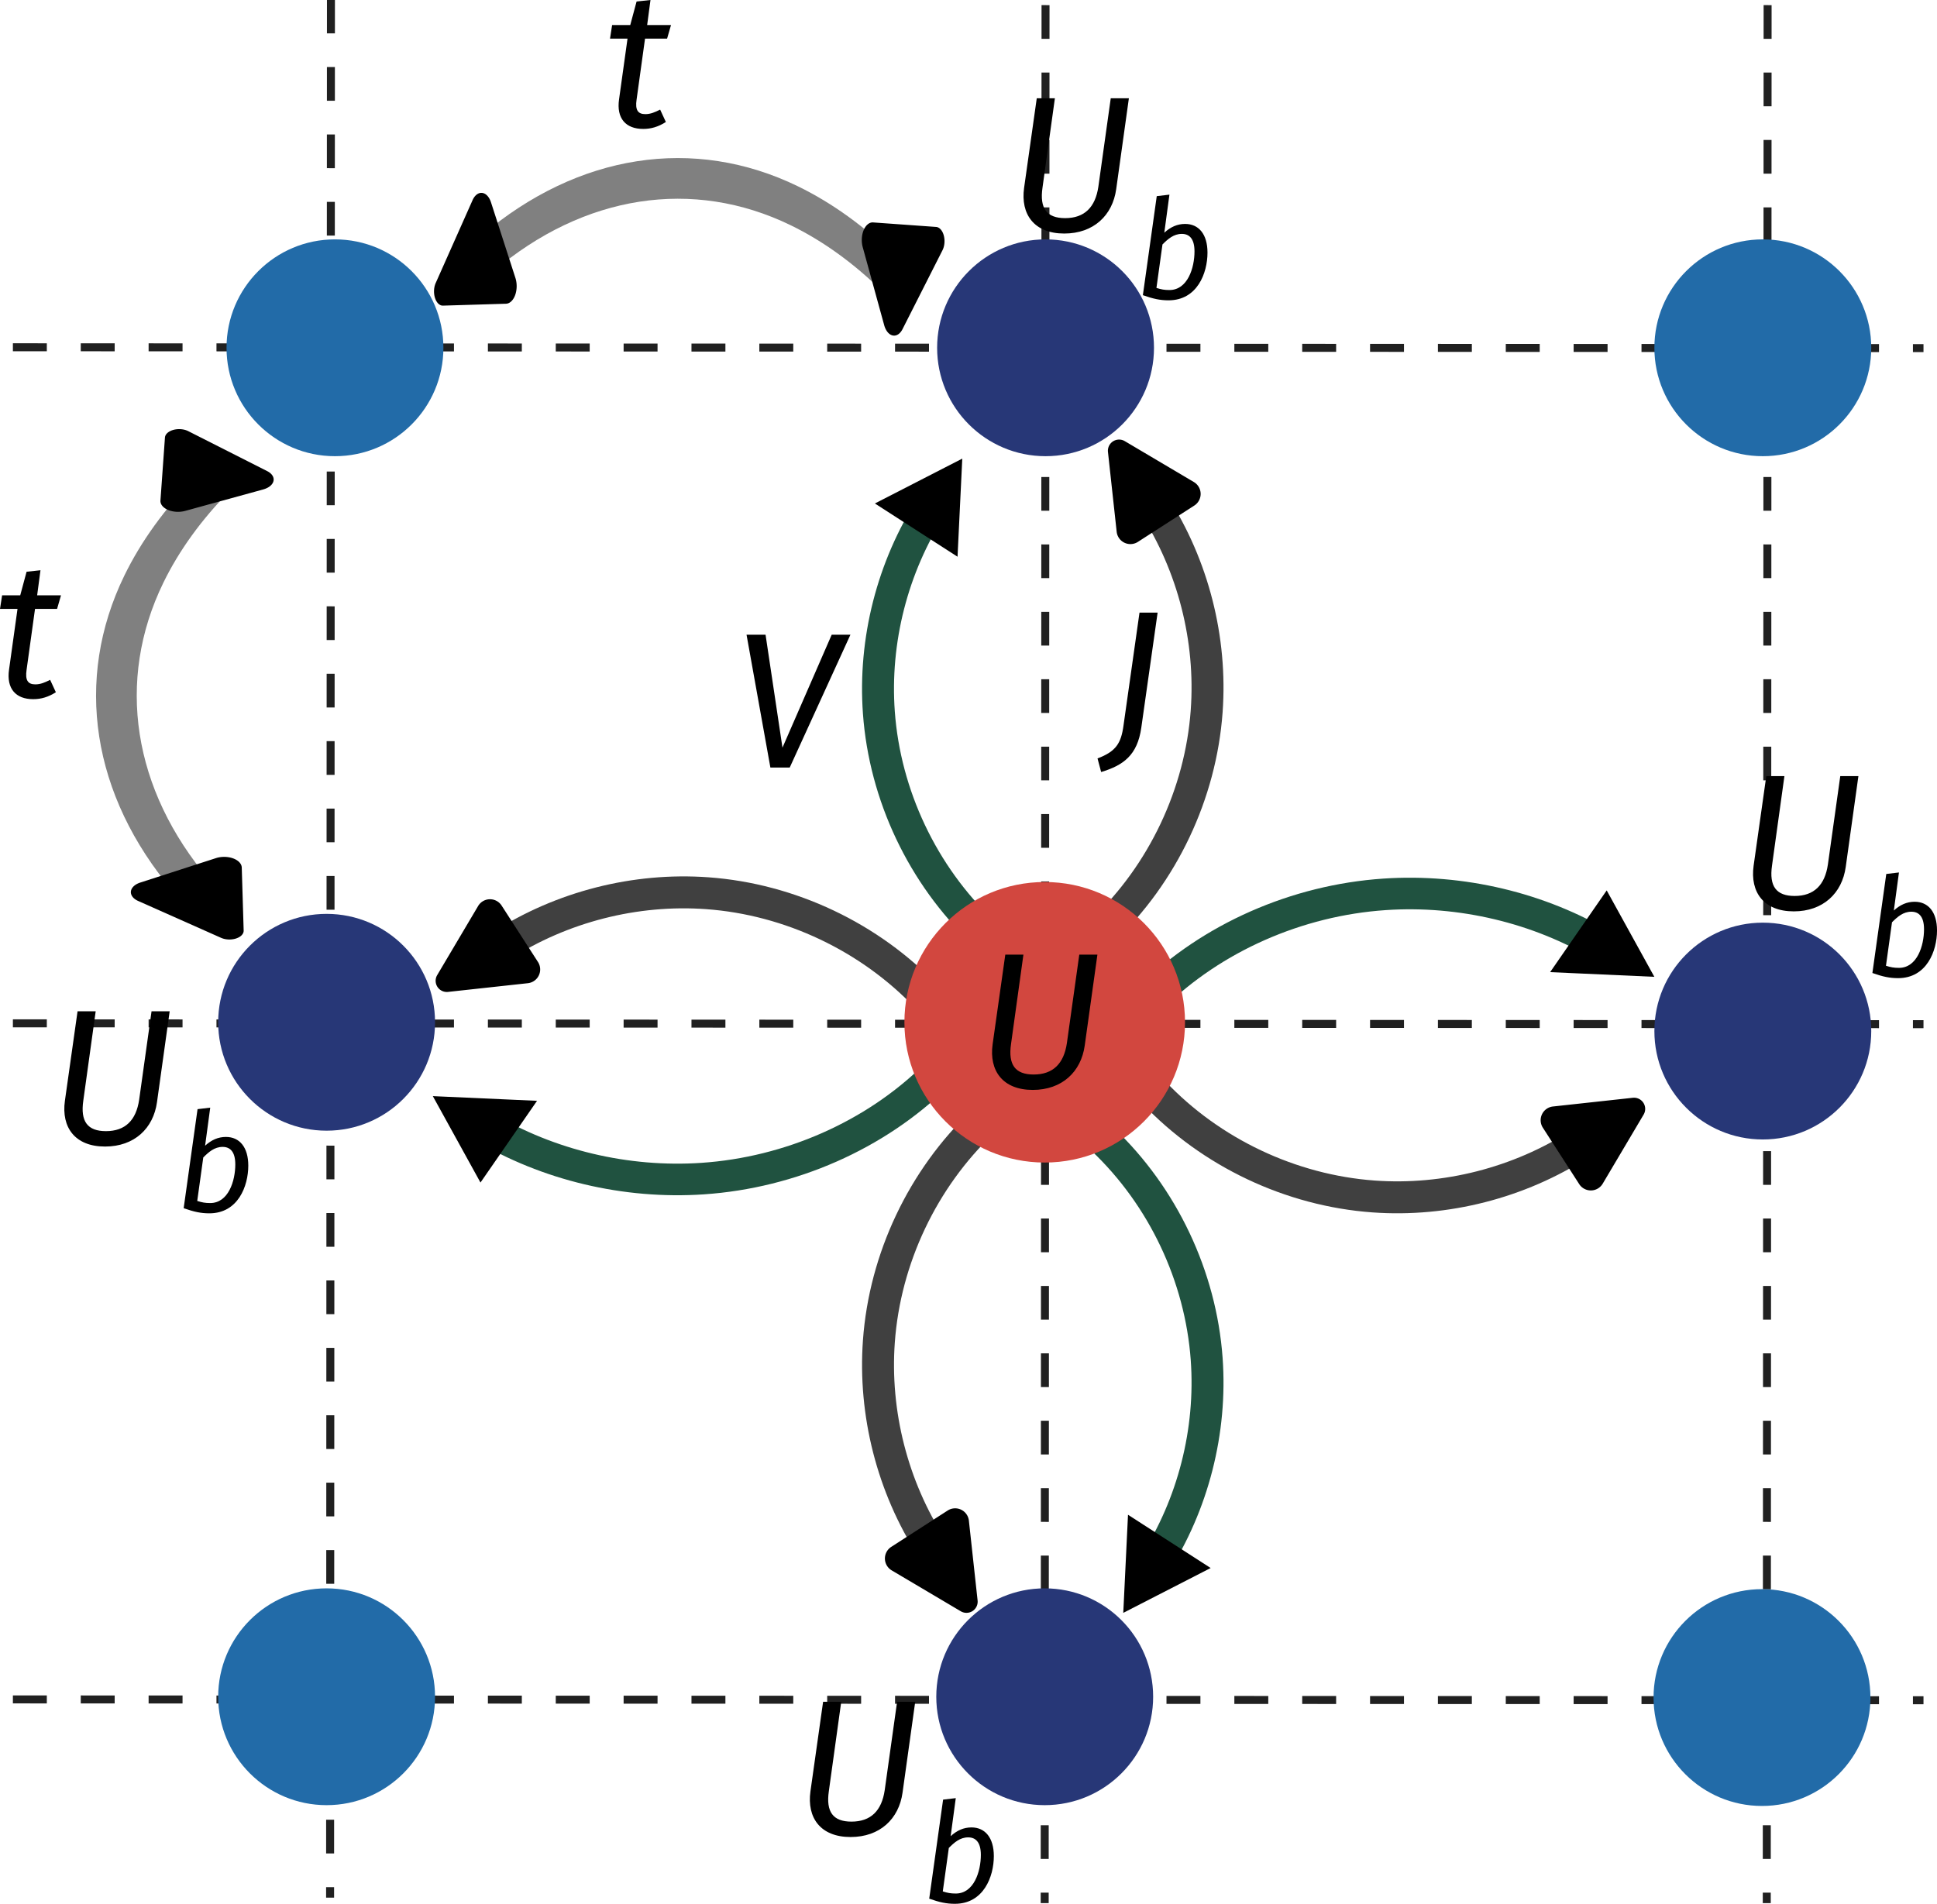 <?xml version="1.0" encoding="UTF-8" standalone="no"?>
<!-- Created with Inkscape (http://www.inkscape.org/) -->

<svg
   width="121.258mm"
   height="119.208mm"
   viewBox="0 0 121.258 119.208"
   version="1.1"
   id="svg1"
   inkscape:version="1.3.2 (091e20ef0f, 2023-11-25, custom)"
   sodipodi:docname="pWaveEsiam.svg"
   xmlns:inkscape="http://www.inkscape.org/namespaces/inkscape"
   xmlns:sodipodi="http://sodipodi.sourceforge.net/DTD/sodipodi-0.dtd"
   xmlns="http://www.w3.org/2000/svg"
   xmlns:svg="http://www.w3.org/2000/svg"
   xmlns:ns1="http://www.iki.fi/pav/software/textext/">
  <sodipodi:namedview
     id="namedview1"
     pagecolor="#ffffff"
     bordercolor="#000000"
     borderopacity="0.25"
     inkscape:showpageshadow="2"
     inkscape:pageopacity="0.0"
     inkscape:pagecheckerboard="0"
     inkscape:deskcolor="#d1d1d1"
     inkscape:document-units="mm"
     inkscape:zoom="1.6194802"
     inkscape:cx="299.78755"
     inkscape:cy="225.07222"
     inkscape:window-width="1920"
     inkscape:window-height="1019"
     inkscape:window-x="0"
     inkscape:window-y="0"
     inkscape:window-maximized="1"
     inkscape:current-layer="layer1"
     showgrid="false" />
  <defs
     id="defs1">
    <inkscape:path-effect
       effect="spiro"
       id="path-effect18"
       is_visible="true"
       lpeversion="1" />
    <inkscape:path-effect
       effect="spiro"
       id="path-effect15"
       is_visible="true"
       lpeversion="1" />
    <inkscape:path-effect
       effect="spiro"
       id="path-effect6"
       is_visible="true"
       lpeversion="1" />
    <marker
       style="overflow:visible"
       id="marker15"
       refX="0"
       refY="0"
       orient="auto-start-reverse"
       inkscape:stockid="Rounded arrow"
       markerWidth="0.5"
       markerHeight="0.5"
       viewBox="0 0 1 1"
       inkscape:isstock="true"
       inkscape:collect="always"
       preserveAspectRatio="xMidYMid">
      <path
         transform="scale(0.7)"
         d="m -0.211,-4.106 6.422,3.211 a 1,1 90 0 1 0,1.789 L -0.211,4.106 A 1.236,1.236 31.717 0 1 -2,3 v -6 a 1.236,1.236 148.283 0 1 1.789,-1.106 z"
         style="fill:context-stroke;fill-rule:evenodd;stroke:none"
         id="path15" />
    </marker>
    <marker
       style="overflow:visible"
       id="marker14"
       refX="0"
       refY="0"
       orient="auto-start-reverse"
       inkscape:stockid="Rounded arrow"
       markerWidth="0.5"
       markerHeight="0.5"
       viewBox="0 0 1 1"
       inkscape:isstock="true"
       inkscape:collect="always"
       preserveAspectRatio="xMidYMid">
      <path
         transform="scale(0.7)"
         d="m -0.211,-4.106 6.422,3.211 a 1,1 90 0 1 0,1.789 L -0.211,4.106 A 1.236,1.236 31.717 0 1 -2,3 v -6 a 1.236,1.236 148.283 0 1 1.789,-1.106 z"
         style="fill:context-stroke;fill-rule:evenodd;stroke:none"
         id="path14" />
    </marker>
    <inkscape:path-effect
       effect="spiro"
       id="path-effect14"
       is_visible="true"
       lpeversion="1" />
    <inkscape:path-effect
       effect="spiro"
       id="path-effect13"
       is_visible="true"
       lpeversion="1" />
    <inkscape:path-effect
       effect="spiro"
       id="path-effect11"
       is_visible="true"
       lpeversion="1" />
    <marker
       style="overflow:visible"
       id="Triangle"
       refX="0"
       refY="0"
       orient="auto-start-reverse"
       inkscape:stockid="Triangle arrow"
       markerWidth="0.5"
       markerHeight="0.5"
       viewBox="0 0 1 1"
       inkscape:isstock="true"
       inkscape:collect="always"
       preserveAspectRatio="xMidYMid">
      <path
         transform="scale(0.5)"
         style="fill:context-stroke;fill-rule:evenodd;stroke:context-stroke;stroke-width:1pt"
         d="M 5.77,0 -2.88,5 V -5 Z"
         id="path135" />
    </marker>
    <marker
       style="overflow:visible"
       id="RoundedArrow"
       refX="0"
       refY="0"
       orient="auto-start-reverse"
       inkscape:stockid="Rounded arrow"
       markerWidth="0.5"
       markerHeight="0.5"
       viewBox="0 0 1 1"
       inkscape:isstock="true"
       inkscape:collect="always"
       preserveAspectRatio="xMidYMid">
      <path
         transform="scale(0.7)"
         d="m -0.211,-4.106 6.422,3.211 a 1,1 90 0 1 0,1.789 L -0.211,4.106 A 1.236,1.236 31.717 0 1 -2,3 v -6 a 1.236,1.236 148.283 0 1 1.789,-1.106 z"
         style="fill:context-stroke;fill-rule:evenodd;stroke:none"
         id="path8" />
    </marker>
    <inkscape:path-effect
       effect="spiro"
       id="path-effect2"
       is_visible="true"
       lpeversion="1" />
    <inkscape:path-effect
       effect="spiro"
       id="path-effect7"
       is_visible="true"
       lpeversion="1" />
    <inkscape:path-effect
       effect="spiro"
       id="path-effect5"
       is_visible="true"
       lpeversion="1" />
    <inkscape:path-effect
       effect="spiro"
       id="path-effect3"
       is_visible="true"
       lpeversion="1" />
    <inkscape:path-effect
       effect="spiro"
       id="path-effect1"
       is_visible="true"
       lpeversion="1" />
    <inkscape:path-effect
       effect="spiro"
       id="path-effect1-3"
       is_visible="true"
       lpeversion="1" />
    <inkscape:path-effect
       effect="spiro"
       id="path-effect1-6"
       is_visible="true"
       lpeversion="1" />
    <inkscape:path-effect
       effect="spiro"
       id="path-effect1-3-1"
       is_visible="true"
       lpeversion="1" />
    <inkscape:path-effect
       effect="spiro"
       id="path-effect3-8"
       is_visible="true"
       lpeversion="1" />
    <inkscape:path-effect
       effect="spiro"
       id="path-effect5-7"
       is_visible="true"
       lpeversion="1" />
    <inkscape:path-effect
       effect="spiro"
       id="path-effect7-9"
       is_visible="true"
       lpeversion="1" />
    <inkscape:path-effect
       effect="spiro"
       id="path-effect1-2"
       is_visible="true"
       lpeversion="1" />
    <inkscape:path-effect
       effect="spiro"
       id="path-effect1-3-9"
       is_visible="true"
       lpeversion="1" />
    <inkscape:path-effect
       effect="spiro"
       id="path-effect3-3"
       is_visible="true"
       lpeversion="1" />
    <inkscape:path-effect
       effect="spiro"
       id="path-effect5-1"
       is_visible="true"
       lpeversion="1" />
    <inkscape:path-effect
       effect="spiro"
       id="path-effect7-94"
       is_visible="true"
       lpeversion="1" />
    <inkscape:path-effect
       effect="spiro"
       id="path-effect1-6-7"
       is_visible="true"
       lpeversion="1" />
    <inkscape:path-effect
       effect="spiro"
       id="path-effect1-3-1-8"
       is_visible="true"
       lpeversion="1" />
    <inkscape:path-effect
       effect="spiro"
       id="path-effect3-8-4"
       is_visible="true"
       lpeversion="1" />
    <inkscape:path-effect
       effect="spiro"
       id="path-effect5-7-5"
       is_visible="true"
       lpeversion="1" />
    <inkscape:path-effect
       effect="spiro"
       id="path-effect7-9-0"
       is_visible="true"
       lpeversion="1" />
    <inkscape:path-effect
       effect="spiro"
       id="path-effect1-68"
       is_visible="true"
       lpeversion="1" />
    <inkscape:path-effect
       effect="spiro"
       id="path-effect1-3-92"
       is_visible="true"
       lpeversion="1" />
    <inkscape:path-effect
       effect="spiro"
       id="path-effect3-6"
       is_visible="true"
       lpeversion="1" />
    <inkscape:path-effect
       effect="spiro"
       id="path-effect5-6"
       is_visible="true"
       lpeversion="1" />
    <inkscape:path-effect
       effect="spiro"
       id="path-effect7-4"
       is_visible="true"
       lpeversion="1" />
    <inkscape:path-effect
       effect="spiro"
       id="path-effect1-6-9"
       is_visible="true"
       lpeversion="1" />
    <inkscape:path-effect
       effect="spiro"
       id="path-effect1-3-1-5"
       is_visible="true"
       lpeversion="1" />
    <inkscape:path-effect
       effect="spiro"
       id="path-effect3-8-0"
       is_visible="true"
       lpeversion="1" />
    <inkscape:path-effect
       effect="spiro"
       id="path-effect5-7-4"
       is_visible="true"
       lpeversion="1" />
    <inkscape:path-effect
       effect="spiro"
       id="path-effect7-9-8"
       is_visible="true"
       lpeversion="1" />
    <inkscape:path-effect
       effect="spiro"
       id="path-effect1-2-7"
       is_visible="true"
       lpeversion="1" />
    <inkscape:path-effect
       effect="spiro"
       id="path-effect1-3-9-1"
       is_visible="true"
       lpeversion="1" />
    <inkscape:path-effect
       effect="spiro"
       id="path-effect3-3-7"
       is_visible="true"
       lpeversion="1" />
    <inkscape:path-effect
       effect="spiro"
       id="path-effect5-1-2"
       is_visible="true"
       lpeversion="1" />
    <inkscape:path-effect
       effect="spiro"
       id="path-effect7-94-7"
       is_visible="true"
       lpeversion="1" />
    <inkscape:path-effect
       effect="spiro"
       id="path-effect1-6-7-2"
       is_visible="true"
       lpeversion="1" />
    <inkscape:path-effect
       effect="spiro"
       id="path-effect1-3-1-8-2"
       is_visible="true"
       lpeversion="1" />
    <inkscape:path-effect
       effect="spiro"
       id="path-effect3-8-4-6"
       is_visible="true"
       lpeversion="1" />
    <inkscape:path-effect
       effect="spiro"
       id="path-effect5-7-5-1"
       is_visible="true"
       lpeversion="1" />
    <inkscape:path-effect
       effect="spiro"
       id="path-effect7-9-0-0"
       is_visible="true"
       lpeversion="1" />
    <marker
       style="overflow:visible"
       id="RoundedArrow-7"
       refX="0"
       refY="0"
       orient="auto-start-reverse"
       inkscape:stockid="Rounded arrow"
       markerWidth="0.5"
       markerHeight="0.5"
       viewBox="0 0 1 1"
       inkscape:isstock="true"
       inkscape:collect="always"
       preserveAspectRatio="xMidYMid">
      <path
         transform="scale(0.7)"
         d="m -0.211,-4.106 6.422,3.211 a 1,1 90 0 1 0,1.789 L -0.211,4.106 A 1.236,1.236 31.717 0 1 -2,3 v -6 a 1.236,1.236 148.283 0 1 1.789,-1.106 z"
         style="fill:context-stroke;fill-rule:evenodd;stroke:none"
         id="path8-5" />
    </marker>
    <inkscape:path-effect
       effect="spiro"
       id="path-effect2-3"
       is_visible="true"
       lpeversion="1" />
    <inkscape:path-effect
       effect="spiro"
       id="path-effect2-3-7"
       is_visible="true"
       lpeversion="1" />
    <marker
       style="overflow:visible"
       id="RoundedArrow-0"
       refX="0"
       refY="0"
       orient="auto-start-reverse"
       inkscape:stockid="Rounded arrow"
       markerWidth="0.5"
       markerHeight="0.5"
       viewBox="0 0 1 1"
       inkscape:isstock="true"
       inkscape:collect="always"
       preserveAspectRatio="xMidYMid">
      <path
         transform="scale(0.7)"
         d="m -0.211,-4.106 6.422,3.211 a 1,1 90 0 1 0,1.789 L -0.211,4.106 A 1.236,1.236 31.717 0 1 -2,3 v -6 a 1.236,1.236 148.283 0 1 1.789,-1.106 z"
         style="fill:context-stroke;fill-rule:evenodd;stroke:none"
         id="path8-6" />
    </marker>
    <inkscape:path-effect
       effect="spiro"
       id="path-effect2-2"
       is_visible="true"
       lpeversion="1" />
    <marker
       style="overflow:visible"
       id="RoundedArrow-7-9"
       refX="0"
       refY="0"
       orient="auto-start-reverse"
       inkscape:stockid="Rounded arrow"
       markerWidth="0.5"
       markerHeight="0.5"
       viewBox="0 0 1 1"
       inkscape:isstock="true"
       inkscape:collect="always"
       preserveAspectRatio="xMidYMid">
      <path
         transform="scale(0.7)"
         d="m -0.211,-4.106 6.422,3.211 a 1,1 90 0 1 0,1.789 L -0.211,4.106 A 1.236,1.236 31.717 0 1 -2,3 v -6 a 1.236,1.236 148.283 0 1 1.789,-1.106 z"
         style="fill:context-stroke;fill-rule:evenodd;stroke:none"
         id="path8-5-2" />
    </marker>
    <inkscape:path-effect
       effect="spiro"
       id="path-effect2-3-0"
       is_visible="true"
       lpeversion="1" />
    <inkscape:path-effect
       effect="spiro"
       id="path-effect2-28"
       is_visible="true"
       lpeversion="1" />
    <marker
       style="overflow:visible"
       id="Triangle-1"
       refX="0"
       refY="0"
       orient="auto-start-reverse"
       inkscape:stockid="Triangle arrow"
       markerWidth="0.5"
       markerHeight="0.5"
       viewBox="0 0 1 1"
       inkscape:isstock="true"
       inkscape:collect="always"
       preserveAspectRatio="xMidYMid">
      <path
         transform="scale(0.5)"
         style="fill:context-stroke;fill-rule:evenodd;stroke:context-stroke;stroke-width:1pt"
         d="M 5.77,0 -2.88,5 V -5 Z"
         id="path135-2" />
    </marker>
    <inkscape:path-effect
       effect="spiro"
       id="path-effect2-28-9"
       is_visible="true"
       lpeversion="1" />
    <inkscape:path-effect
       effect="spiro"
       id="path-effect2-28-9-4"
       is_visible="true"
       lpeversion="1" />
    <marker
       style="overflow:visible"
       id="Triangle-10"
       refX="0"
       refY="0"
       orient="auto-start-reverse"
       inkscape:stockid="Triangle arrow"
       markerWidth="0.5"
       markerHeight="0.5"
       viewBox="0 0 1 1"
       inkscape:isstock="true"
       inkscape:collect="always"
       preserveAspectRatio="xMidYMid">
      <path
         transform="scale(0.5)"
         style="fill:context-stroke;fill-rule:evenodd;stroke:context-stroke;stroke-width:1pt"
         d="M 5.77,0 -2.88,5 V -5 Z"
         id="path135-6" />
    </marker>
    <inkscape:path-effect
       effect="spiro"
       id="path-effect2-28-3"
       is_visible="true"
       lpeversion="1" />
    <marker
       style="overflow:visible"
       id="Triangle-1-5"
       refX="0"
       refY="0"
       orient="auto-start-reverse"
       inkscape:stockid="Triangle arrow"
       markerWidth="0.5"
       markerHeight="0.5"
       viewBox="0 0 1 1"
       inkscape:isstock="true"
       inkscape:collect="always"
       preserveAspectRatio="xMidYMid">
      <path
         transform="scale(0.5)"
         style="fill:context-stroke;fill-rule:evenodd;stroke:context-stroke;stroke-width:1pt"
         d="M 5.77,0 -2.88,5 V -5 Z"
         id="path135-2-5" />
    </marker>
    <inkscape:path-effect
       effect="spiro"
       id="path-effect2-28-9-47"
       is_visible="true"
       lpeversion="1" />
    <g
       id="id-f83a9160-6730-4e1a-b9d3-f026adb54697-5">
      <g
         id="id-d4f1c1fd-5d7e-4cc2-98f2-243a43401039-2">
        <path
           d="M 6.25,-6.875 H 5.312 l -0.641,4.578 c -0.156,1.062 -0.719,1.625 -1.719,1.625 C 2,-0.672 1.625,-1.172 1.781,-2.25 l 0.641,-4.625 h -0.938 l -0.656,4.641 C 0.641,-0.875 1.344,0.125 2.906,0.125 c 1.516,0 2.5,-0.938 2.688,-2.297 z m 0,0"
           id="id-794839ec-723a-4315-80cb-2ff75269337b-5" />
      </g>
      <g
         id="id-762b0ead-5bcf-4ffc-a9d4-650f41334f29-4">
        <path
           d="m 2.453,-3.344 c 0.375,0 0.656,0.234 0.656,0.906 0,0.859 -0.359,2 -1.297,2 -0.266,0 -0.422,-0.031 -0.672,-0.109 l 0.312,-2.25 c 0.281,-0.281 0.578,-0.547 1,-0.547 z M 2.625,-3.859 c -0.406,0 -0.75,0.156 -1.078,0.453 L 1.812,-5.375 1.156,-5.297 0.438,-0.172 C 0.969,0.016 1.328,0.094 1.766,0.094 3.25,0.094 3.781,-1.312 3.781,-2.375 c 0,-0.953 -0.453,-1.484 -1.156,-1.484 z m 0,0"
           id="id-08ca60ef-a63a-4a79-8dde-f37a9d4a8d09-7" />
      </g>
    </g>
    <g
       id="id-f83a9160-6730-4e1a-b9d3-f026adb54697-1">
      <g
         id="id-d4f1c1fd-5d7e-4cc2-98f2-243a43401039-4">
        <path
           d="M 6.25,-6.875 H 5.312 l -0.641,4.578 c -0.156,1.062 -0.719,1.625 -1.719,1.625 C 2,-0.672 1.625,-1.172 1.781,-2.25 l 0.641,-4.625 h -0.938 l -0.656,4.641 C 0.641,-0.875 1.344,0.125 2.906,0.125 c 1.516,0 2.5,-0.938 2.688,-2.297 z m 0,0"
           id="id-794839ec-723a-4315-80cb-2ff75269337b-9" />
      </g>
      <g
         id="id-762b0ead-5bcf-4ffc-a9d4-650f41334f29-2">
        <path
           d="m 2.453,-3.344 c 0.375,0 0.656,0.234 0.656,0.906 0,0.859 -0.359,2 -1.297,2 -0.266,0 -0.422,-0.031 -0.672,-0.109 l 0.312,-2.25 c 0.281,-0.281 0.578,-0.547 1,-0.547 z M 2.625,-3.859 c -0.406,0 -0.75,0.156 -1.078,0.453 L 1.812,-5.375 1.156,-5.297 0.438,-0.172 C 0.969,0.016 1.328,0.094 1.766,0.094 3.25,0.094 3.781,-1.312 3.781,-2.375 c 0,-0.953 -0.453,-1.484 -1.156,-1.484 z m 0,0"
           id="id-08ca60ef-a63a-4a79-8dde-f37a9d4a8d09-0" />
      </g>
    </g>
    <g
       id="id-f83a9160-6730-4e1a-b9d3-f026adb54697-7">
      <g
         id="id-d4f1c1fd-5d7e-4cc2-98f2-243a43401039-1">
        <path
           d="M 6.25,-6.875 H 5.312 l -0.641,4.578 c -0.156,1.062 -0.719,1.625 -1.719,1.625 C 2,-0.672 1.625,-1.172 1.781,-2.25 l 0.641,-4.625 h -0.938 l -0.656,4.641 C 0.641,-0.875 1.344,0.125 2.906,0.125 c 1.516,0 2.5,-0.938 2.688,-2.297 z m 0,0"
           id="id-794839ec-723a-4315-80cb-2ff75269337b-7" />
      </g>
      <g
         id="id-762b0ead-5bcf-4ffc-a9d4-650f41334f29-27">
        <path
           d="m 2.453,-3.344 c 0.375,0 0.656,0.234 0.656,0.906 0,0.859 -0.359,2 -1.297,2 -0.266,0 -0.422,-0.031 -0.672,-0.109 l 0.312,-2.25 c 0.281,-0.281 0.578,-0.547 1,-0.547 z M 2.625,-3.859 c -0.406,0 -0.75,0.156 -1.078,0.453 L 1.812,-5.375 1.156,-5.297 0.438,-0.172 C 0.969,0.016 1.328,0.094 1.766,0.094 3.25,0.094 3.781,-1.312 3.781,-2.375 c 0,-0.953 -0.453,-1.484 -1.156,-1.484 z m 0,0"
           id="id-08ca60ef-a63a-4a79-8dde-f37a9d4a8d09-2" />
      </g>
    </g>
    <marker
       style="overflow:visible"
       id="marker15-9"
       refX="0"
       refY="0"
       orient="auto-start-reverse"
       inkscape:stockid="Rounded arrow"
       markerWidth="0.5"
       markerHeight="0.5"
       viewBox="0 0 1 1"
       inkscape:isstock="true"
       inkscape:collect="always"
       preserveAspectRatio="xMidYMid">
      <path
         transform="scale(0.7)"
         d="m -0.211,-4.106 6.422,3.211 a 1,1 90 0 1 0,1.789 L -0.211,4.106 A 1.236,1.236 31.717 0 1 -2,3 v -6 a 1.236,1.236 148.283 0 1 1.789,-1.106 z"
         style="fill:context-stroke;fill-rule:evenodd;stroke:none"
         id="path15-0" />
    </marker>
    <marker
       style="overflow:visible"
       id="marker14-9"
       refX="0"
       refY="0"
       orient="auto-start-reverse"
       inkscape:stockid="Rounded arrow"
       markerWidth="0.5"
       markerHeight="0.5"
       viewBox="0 0 1 1"
       inkscape:isstock="true"
       inkscape:collect="always"
       preserveAspectRatio="xMidYMid">
      <path
         transform="scale(0.7)"
         d="m -0.211,-4.106 6.422,3.211 a 1,1 90 0 1 0,1.789 L -0.211,4.106 A 1.236,1.236 31.717 0 1 -2,3 v -6 a 1.236,1.236 148.283 0 1 1.789,-1.106 z"
         style="fill:context-stroke;fill-rule:evenodd;stroke:none"
         id="path14-1" />
    </marker>
    <inkscape:path-effect
       effect="spiro"
       id="path-effect14-7"
       is_visible="true"
       lpeversion="1" />
    <g
       id="id-6695c8bc-d4fb-408d-af10-16e63854ae55-9">
      <g
         id="id-0a61603c-02a1-4c32-b915-3b84f2905897-7">
        <path
           d="M 2.156,-4.547 H 3.297 L 3.5,-5.25 H 2.266 L 2.438,-6.547 1.719,-6.469 1.391,-5.25 h -0.938 L 0.344,-4.547 H 1.25 L 0.812,-1.406 c -0.141,0.984 0.344,1.531 1.25,1.531 0.406,0 0.781,-0.109 1.172,-0.359 L 2.938,-0.875 c -0.281,0.141 -0.5,0.234 -0.766,0.234 -0.391,0 -0.531,-0.219 -0.453,-0.75 z m 0,0"
           id="id-cf346f64-ce42-4651-93c5-bab93ca876f1-7" />
      </g>
    </g>
    <inkscape:path-effect
       effect="spiro"
       id="path-effect6-7"
       is_visible="true"
       lpeversion="1" />
    <inkscape:path-effect
       effect="spiro"
       id="path-effect6-7-2"
       is_visible="true"
       lpeversion="1" />
    <inkscape:path-effect
       effect="spiro"
       id="path-effect6-7-2-0"
       is_visible="true"
       lpeversion="1" />
  </defs>
  <g
     inkscape:label="Layer 1"
     inkscape:groupmode="layer"
     id="layer1"
     transform="translate(-89.509,-73.635)">
    <path
       style="fill:#35837b;stroke:#202020;stroke-width:0.5;stroke-linejoin:bevel;stroke-dasharray:1.5, 1.5;stroke-dashoffset:0;stroke-opacity:1;paint-order:markers stroke fill"
       d="m 154.962,95.412 -0.053,84.467"
       id="path6-3-1-3"
       inkscape:path-effect="#path-effect6-7-2-0"
       inkscape:original-d="m 154.96176,95.412254 c -0.0175,28.155556 -0.0351,56.311116 -0.0527,84.466666"
       transform="matrix(0,-0.999,1.416,0,-44.787,250.186)" />
    <path
       style="fill:#35837b;stroke:#202020;stroke-width:0.5;stroke-linejoin:bevel;stroke-dasharray:1.5, 1.5;stroke-dashoffset:0;stroke-opacity:1;paint-order:markers stroke fill"
       d="m 154.962,95.412 -0.053,84.467"
       id="path11"
       inkscape:path-effect="#path-effect15"
       inkscape:original-d="m 154.96176,95.412254 c -0.0175,28.155556 -0.0351,56.311116 -0.0527,84.466666"
       transform="matrix(0,-0.999,1.416,0,-44.787,292.519)" />
    <path
       style="fill:#35837b;stroke:#202020;stroke-width:0.5;stroke-linejoin:bevel;stroke-dasharray:1.5, 1.5;stroke-dashoffset:0;stroke-opacity:1;paint-order:markers stroke fill"
       d="m 154.962,95.412 -0.053,84.467"
       id="path17"
       inkscape:path-effect="#path-effect18"
       inkscape:original-d="m 154.96176,95.412254 c -0.0175,28.155556 -0.0351,56.311116 -0.0527,84.466666"
       transform="matrix(0,-0.999,1.416,0,-44.787,334.852)" />
    <path
       style="fill:#35837b;stroke:#202020;stroke-width:0.5;stroke-linejoin:bevel;stroke-dasharray:1.5,1.5;paint-order:markers stroke fill;stroke-opacity:1;stroke-dashoffset:0"
       d="m 154.962,95.412 -0.053,84.467"
       id="path6"
       inkscape:path-effect="#path-effect6"
       inkscape:original-d="m 154.96176,95.412254 c -0.0175,28.155556 -0.0351,56.311116 -0.0527,84.466666"
       transform="matrix(0.999,0,0,1.407,0.153,-60.288)" />
    <path
       style="fill:#35837b;stroke:#202020;stroke-width:0.5;stroke-linejoin:bevel;stroke-dasharray:1.5,1.5;stroke-dashoffset:0;stroke-opacity:1;paint-order:markers stroke fill"
       d="m 154.962,95.412 -0.053,84.467"
       id="path6-3"
       inkscape:path-effect="#path-effect6-7"
       inkscape:original-d="m 154.96176,95.412254 c -0.0175,28.155556 -0.0351,56.311116 -0.0527,84.466666"
       transform="matrix(0.999,0,0,1.407,45.356,-60.288)" />
    <path
       style="fill:#35837b;stroke:#202020;stroke-width:0.5;stroke-linejoin:bevel;stroke-dasharray:1.5,1.5;stroke-dashoffset:0;stroke-opacity:1;paint-order:markers stroke fill"
       d="m 154.962,95.412 -0.053,84.467"
       id="path6-3-1"
       inkscape:path-effect="#path-effect6-7-2"
       inkscape:original-d="m 154.96176,95.412254 c -0.0175,28.155556 -0.0351,56.311116 -0.0527,84.466666"
       transform="matrix(0.999,0,0,1.407,-44.581,-60.632)" />
    <circle
       style="fill:#273777;fill-opacity:1;stroke:none;stroke-width:0.1;stroke-dasharray:none;stroke-dashoffset:0;stroke-opacity:1"
       id="path7-9"
       cx="154.962"
       cy="95.412"
       r="6.788" />
    <circle
       style="fill:#273777;fill-opacity:1;stroke:none;stroke-width:0.1;stroke-dasharray:none;stroke-dashoffset:0;stroke-opacity:1"
       id="path7-9-2"
       cx="109.955"
       cy="137.646"
       r="6.788" />
    <circle
       style="fill:#273777;fill-opacity:1;stroke:none;stroke-width:0.1;stroke-dasharray:none;stroke-dashoffset:0;stroke-opacity:1"
       id="path7-9-0"
       cx="154.909"
       cy="179.879"
       r="6.788" />
    <circle
       style="fill:#273777;fill-opacity:1;stroke:none;stroke-width:0.1;stroke-dasharray:none;stroke-dashoffset:0;stroke-opacity:1"
       id="path7-9-09"
       cx="199.863"
       cy="138.196"
       r="6.788" />
    <circle
       style="fill:#226ba8;fill-opacity:1;stroke:none;stroke-width:0.1;stroke-dasharray:none;stroke-dashoffset:0;stroke-opacity:1"
       id="path7-9-59"
       cx="110.478"
       cy="95.412"
       r="6.788" />
    <circle
       style="fill:#226ba8;fill-opacity:1;stroke:none;stroke-width:0.1;stroke-dasharray:none;stroke-dashoffset:0;stroke-opacity:1"
       id="path7-9-03"
       cx="199.863"
       cy="95.412"
       r="6.788" />
    <circle
       style="fill:#226ba8;fill-opacity:1;stroke:none;stroke-width:0.1;stroke-dasharray:none;stroke-dashoffset:0;stroke-opacity:1"
       id="path7-9-5-7"
       cx="109.955"
       cy="179.879"
       r="6.788" />
    <circle
       style="fill:#226ba8;fill-opacity:1;stroke:none;stroke-width:0.1;stroke-dasharray:none;stroke-dashoffset:0;stroke-opacity:1"
       id="path7-9-5-5"
       cx="199.811"
       cy="179.929"
       r="6.788" />
    <path
       style="fill:none;stroke:#404040;stroke-width:2;stroke-dasharray:none;stroke-opacity:1;marker-end:url(#RoundedArrow)"
       d="m 158.54,131.911 c 3.764,-3.568 6.133,-8.57 6.508,-13.743 0.327,-4.51 -0.849,-9.116 -3.298,-12.917"
       id="path1"
       inkscape:path-effect="#path-effect2"
       inkscape:original-d="m 158.53978,131.91051 c 2.1693,-4.58096 4.3386,-9.16192 6.50789,-13.74287 2.1693,-4.58096 -0.99557,-7.33105 -3.2982,-12.91692"
       sodipodi:nodetypes="csc" />
    <path
       style="fill:none;stroke:#205240;stroke-width:2;stroke-dasharray:none;stroke-dashoffset:0;stroke-opacity:1;marker-end:url(#Triangle)"
       d="m 158.54,131.911 c 3.764,-3.568 6.133,-8.57 6.508,-13.743 0.327,-4.51 -0.849,-9.116 -3.298,-12.917"
       id="path1-7"
       inkscape:path-effect="#path-effect2-28"
       inkscape:original-d="m 158.53978,131.91051 c 2.1693,-4.58096 4.3386,-9.16192 6.50789,-13.74287 2.1693,-4.58096 -0.99557,-7.33105 -3.2982,-12.91692"
       sodipodi:nodetypes="csc"
       transform="matrix(-1,0,0,1,309.575,0.086)" />
    <path
       style="fill:none;stroke:#205240;stroke-width:2;stroke-dasharray:none;stroke-dashoffset:0;stroke-opacity:1;marker-end:url(#Triangle-10)"
       d="m 158.54,131.911 c 3.764,-3.568 6.133,-8.57 6.508,-13.743 0.327,-4.51 -0.849,-9.116 -3.298,-12.917"
       id="path1-7-0"
       inkscape:path-effect="#path-effect2-28-3"
       inkscape:original-d="m 158.53978,131.91051 c 2.1693,-4.58096 4.3386,-9.16192 6.50789,-13.74287 2.1693,-4.58096 -0.99557,-7.33105 -3.2982,-12.91692"
       sodipodi:nodetypes="csc"
       transform="matrix(1,0,0,-1,0,276.892)" />
    <path
       style="fill:none;stroke:#205240;stroke-width:2;stroke-dasharray:none;stroke-dashoffset:0;stroke-opacity:1;marker-end:url(#Triangle-1)"
       d="m 158.54,131.911 c 3.764,-3.568 6.133,-8.57 6.508,-13.743 0.327,-4.51 -0.849,-9.116 -3.298,-12.917"
       id="path1-7-1"
       inkscape:path-effect="#path-effect2-28-9"
       inkscape:original-d="m 158.53978,131.91051 c 2.1693,-4.58096 4.3386,-9.16192 6.50789,-13.74287 2.1693,-4.58096 -0.99557,-7.33105 -3.2982,-12.91692"
       sodipodi:nodetypes="csc"
       transform="matrix(0,-0.989,-1.062,0,301.679,292.868)" />
    <path
       style="fill:none;stroke:#205240;stroke-width:2;stroke-dasharray:none;stroke-dashoffset:0;stroke-opacity:1;marker-end:url(#Triangle-1-5)"
       d="m 158.54,131.911 c 3.764,-3.568 6.133,-8.57 6.508,-13.743 0.327,-4.51 -0.849,-9.116 -3.298,-12.917"
       id="path1-7-1-5"
       inkscape:path-effect="#path-effect2-28-9-47"
       inkscape:original-d="m 158.53978,131.91051 c 2.1693,-4.58096 4.3386,-9.16192 6.50789,-13.74287 2.1693,-4.58096 -0.99557,-7.33105 -3.2982,-12.91692"
       sodipodi:nodetypes="csc"
       transform="matrix(0,0.989,1.062,0,7.998,-15.798)" />
    <path
       style="fill:none;stroke:#404040;stroke-width:2;stroke-dasharray:none;stroke-opacity:1;marker-end:url(#RoundedArrow-0)"
       d="m 158.54,131.911 c 3.764,-3.568 6.133,-8.57 6.508,-13.743 0.327,-4.51 -0.849,-9.116 -3.298,-12.917"
       id="path1-1"
       inkscape:path-effect="#path-effect2-2"
       inkscape:original-d="m 158.53978,131.91051 c 2.1693,-4.58096 4.3386,-9.16192 6.50789,-13.74287 2.1693,-4.58096 -0.99557,-7.33105 -3.2982,-12.91692"
       sodipodi:nodetypes="csc"
       transform="rotate(180,154.788,137.892)" />
    <path
       style="fill:none;stroke:#404040;stroke-width:2;stroke-dasharray:none;stroke-opacity:1;marker-end:url(#RoundedArrow-7)"
       d="m 158.54,131.911 c 3.764,-3.568 6.133,-8.57 6.508,-13.743 0.327,-4.51 -0.849,-9.116 -3.298,-12.917"
       id="path1-6"
       inkscape:path-effect="#path-effect2-3"
       inkscape:original-d="m 158.53978,131.91051 c 2.1693,-4.58096 4.3386,-9.16192 6.50789,-13.74287 2.1693,-4.58096 -0.99557,-7.33105 -3.2982,-12.91692"
       sodipodi:nodetypes="csc"
       transform="rotate(90,155.077,138.582)" />
    <path
       style="fill:none;stroke:#404040;stroke-width:2;stroke-dasharray:none;stroke-opacity:1;marker-end:url(#RoundedArrow-7-9)"
       d="m 158.54,131.911 c 3.764,-3.568 6.133,-8.57 6.508,-13.743 0.327,-4.51 -0.849,-9.116 -3.298,-12.917"
       id="path1-6-3"
       inkscape:path-effect="#path-effect2-3-0"
       inkscape:original-d="m 158.53978,131.91051 c 2.1693,-4.58096 4.3386,-9.16192 6.50789,-13.74287 2.1693,-4.58096 -0.99557,-7.33105 -3.2982,-12.91692"
       sodipodi:nodetypes="csc"
       transform="rotate(-90,155.117,139.496)" />
    <g
       transform="matrix(1.21,0,0,1.21,158.215,111.993)"
       ns1:version="1.10.2"
       ns1:texconverter="xelatex"
       ns1:pdfconverter="inkscape"
       ns1:text="$J$"
       ns1:preamble="/home/kirito/.config/textext/beamer_preamble.tex"
       ns1:scale="3.4296223540333495"
       ns1:alignment="middle center"
       ns1:stroke-to-path="0"
       ns1:inkscapeversion="1.3.2"
       id="g6656"
       ns1:jacobian_sqrt="1.2099">
      <defs
         id="id-a38ad654-c09e-43ea-b3e0-d4d8f7f9e258">
        <g
           id="id-e3ca5a55-9dc5-4503-89f1-e2515b3e117e">
          <g
             id="id-02dd66b8-eeb6-48b8-8595-e45f9fa7c3a8">
            <path
               d="M 2.656,-6.875 H 1.719 L 0.891,-1.031 C 0.766,-0.109 0.5,0.312 -0.453,0.672 L -0.266,1.375 C 0.875,1.031 1.609,0.516 1.812,-0.922 Z m 0,0"
               id="id-d3407b9d-85b0-4cb1-8aa1-56e07cf84840" />
          </g>
        </g>
      </defs>
      <g
         fill="#000000"
         fill-opacity="1"
         id="id-df31466b-0a0f-40c6-b8c6-ebff6804fb76"
         transform="translate(-148.259,-127.89)">
        <g
           transform="translate(148.712,134.765)"
           id="g661">
          <path
             d="M 2.656,-6.875 H 1.719 L 0.891,-1.031 C 0.766,-0.109 0.5,0.312 -0.453,0.672 L -0.266,1.375 C 0.875,1.031 1.609,0.516 1.812,-0.922 Z m 0,0"
             id="id-eafb46ab-d705-4b70-af2a-1544c64fc16a" />
        </g>
      </g>
    </g>
    <g
       transform="matrix(1.21,0,0,1.21,136.243,113.378)"
       ns1:version="1.10.2"
       ns1:texconverter="xelatex"
       ns1:pdfconverter="inkscape"
       ns1:text="$V$"
       ns1:preamble="/home/kirito/.config/textext/beamer_preamble.tex"
       ns1:scale="3.4296223540333495"
       ns1:alignment="middle center"
       ns1:stroke-to-path="0"
       ns1:inkscapeversion="1.3.2"
       id="g4613"
       ns1:jacobian_sqrt="1.2099">
      <defs
         id="id-24e21b2a-f4a0-4416-a98e-20f28ad24d87">
        <g
           id="id-45f02d02-7900-4436-a95f-125e50de9d03">
          <g
             id="id-f1c18d70-9ac0-4fe8-a95e-fb077e5dbcef">
            <path
               d="M 6.016,-6.875 H 5.047 L 2.5,-1.031 1.625,-6.875 H 0.641 L 1.875,0 h 1 z m 0,0"
               id="id-5bcda3b5-9b24-494d-8420-b6b1315a0efa" />
          </g>
        </g>
      </defs>
      <g
         fill="#000000"
         fill-opacity="1"
         id="id-dfff37f5-5334-4f79-8eb2-0da38f3f528c"
         transform="translate(-149.353,-127.89)">
        <g
           transform="translate(148.712,134.765)"
           id="g4240">
          <path
             d="M 6.016,-6.875 H 5.047 L 2.5,-1.031 1.625,-6.875 H 0.641 L 1.875,0 h 1 z m 0,0"
             id="id-6ff67f6c-1aab-40f4-ad76-91eabe317430" />
        </g>
      </g>
    </g>
    <circle
       style="fill:#d2473f;fill-opacity:1;stroke:none;stroke-width:1.294;stroke-dasharray:2.588, 1.294;stroke-dashoffset:0;stroke-opacity:1"
       id="path7"
       cx="154.909"
       cy="137.646"
       r="8.783" />
    <g
       transform="matrix(1.21,0,0,1.21,151.611,133.411)"
       ns1:version="1.10.2"
       ns1:texconverter="xelatex"
       ns1:pdfconverter="inkscape"
       ns1:text="$U$"
       ns1:preamble="/home/kirito/.config/textext/beamer_preamble.tex"
       ns1:scale="3.4296223540333495"
       ns1:alignment="middle center"
       ns1:stroke-to-path="0"
       ns1:inkscapeversion="1.3.2"
       id="g3437"
       ns1:jacobian_sqrt="1.2099">
      <defs
         id="id-479a3aa6-65aa-44fc-aba7-bc989d78bfcc">
        <g
           id="id-a01a3df8-5823-4a64-96f6-12e06b089f8b">
          <g
             id="id-c92ee4cc-d609-4d75-8a3c-ac9b6b7f7bc3">
            <path
               d="M 6.25,-6.875 H 5.312 l -0.641,4.578 c -0.156,1.062 -0.719,1.625 -1.719,1.625 C 2,-0.672 1.625,-1.172 1.781,-2.25 l 0.641,-4.625 h -0.938 l -0.656,4.641 C 0.641,-0.875 1.344,0.125 2.906,0.125 c 1.516,0 2.5,-0.938 2.688,-2.297 z m 0,0"
               id="id-6838874d-4fe8-4261-aa84-ccf150b327c1" />
          </g>
        </g>
      </defs>
      <g
         fill="#000000"
         fill-opacity="1"
         id="id-46bd847a-e1b0-4efb-a6e6-84c21c9a39d8"
         transform="translate(-149.51,-127.89)">
        <g
           transform="translate(148.712,134.765)"
           id="g6665">
          <path
             d="M 6.25,-6.875 H 5.312 l -0.641,4.578 c -0.156,1.062 -0.719,1.625 -1.719,1.625 C 2,-0.672 1.625,-1.172 1.781,-2.25 l 0.641,-4.625 h -0.938 l -0.656,4.641 C 0.641,-0.875 1.344,0.125 2.906,0.125 c 1.516,0 2.5,-0.938 2.688,-2.297 z m 0,0"
             id="id-567b3255-7456-4c7d-9c45-b3928d58558b" />
        </g>
      </g>
    </g>
    <g
       transform="matrix(1.21,0,0,1.21,153.581,79.788)"
       ns1:version="1.10.2"
       ns1:texconverter="xelatex"
       ns1:pdfconverter="inkscape"
       ns1:text="$U_b$"
       ns1:preamble="/home/kirito/.config/textext/beamer_preamble.tex"
       ns1:scale="3.4296223540333495"
       ns1:alignment="middle center"
       ns1:stroke-to-path="0"
       ns1:inkscapeversion="1.3.2"
       id="g4116"
       ns1:jacobian_sqrt="1.2099">
      <defs
         id="id-b41da64e-01d9-4c3d-ac1c-b15b0c4189c4">
        <g
           id="id-f83a9160-6730-4e1a-b9d3-f026adb54697">
          <g
             id="id-d4f1c1fd-5d7e-4cc2-98f2-243a43401039">
            <path
               d="M 6.25,-6.875 H 5.312 l -0.641,4.578 c -0.156,1.062 -0.719,1.625 -1.719,1.625 C 2,-0.672 1.625,-1.172 1.781,-2.25 l 0.641,-4.625 h -0.938 l -0.656,4.641 C 0.641,-0.875 1.344,0.125 2.906,0.125 c 1.516,0 2.5,-0.938 2.688,-2.297 z m 0,0"
               id="id-794839ec-723a-4315-80cb-2ff75269337b" />
          </g>
          <g
             id="id-762b0ead-5bcf-4ffc-a9d4-650f41334f29">
            <path
               d="m 2.453,-3.344 c 0.375,0 0.656,0.234 0.656,0.906 0,0.859 -0.359,2 -1.297,2 -0.266,0 -0.422,-0.031 -0.672,-0.109 l 0.312,-2.25 c 0.281,-0.281 0.578,-0.547 1,-0.547 z M 2.625,-3.859 c -0.406,0 -0.75,0.156 -1.078,0.453 L 1.812,-5.375 1.156,-5.297 0.438,-0.172 C 0.969,0.016 1.328,0.094 1.766,0.094 3.25,0.094 3.781,-1.312 3.781,-2.375 c 0,-0.953 -0.453,-1.484 -1.156,-1.484 z m 0,0"
               id="id-08ca60ef-a63a-4a79-8dde-f37a9d4a8d09" />
          </g>
        </g>
      </defs>
      <g
         fill="#000000"
         fill-opacity="1"
         id="id-c66aafb5-b7c7-4cff-a958-b211b31a3554"
         transform="translate(-149.51,-127.89)">
        <g
           transform="translate(148.712,134.765)"
           id="g3841">
          <path
             d="M 6.25,-6.875 H 5.312 l -0.641,4.578 c -0.156,1.062 -0.719,1.625 -1.719,1.625 C 2,-0.672 1.625,-1.172 1.781,-2.25 l 0.641,-4.625 h -0.938 l -0.656,4.641 C 0.641,-0.875 1.344,0.125 2.906,0.125 c 1.516,0 2.5,-0.938 2.688,-2.297 z m 0,0"
             id="id-b6e67a93-357a-4bd2-9dcb-521ff5005559" />
        </g>
      </g>
      <g
         fill="#000000"
         fill-opacity="1"
         id="id-34e4680d-8d98-4924-aa33-5e249ccb04da"
         transform="translate(-149.51,-127.89)">
        <g
           transform="translate(155.248,138.252)"
           id="g1024">
          <path
             d="m 2.453,-3.344 c 0.375,0 0.656,0.234 0.656,0.906 0,0.859 -0.359,2 -1.297,2 -0.266,0 -0.422,-0.031 -0.672,-0.109 l 0.312,-2.25 c 0.281,-0.281 0.578,-0.547 1,-0.547 z M 2.625,-3.859 c -0.406,0 -0.75,0.156 -1.078,0.453 L 1.812,-5.375 1.156,-5.297 0.438,-0.172 C 0.969,0.016 1.328,0.094 1.766,0.094 3.25,0.094 3.781,-1.312 3.781,-2.375 c 0,-0.953 -0.453,-1.484 -1.156,-1.484 z m 0,0"
             id="id-7f8a21ad-9ad8-43a0-9649-581ec68a71b7" />
        </g>
      </g>
    </g>
    <g
       transform="matrix(1.21,0,0,1.21,93.534,136.957)"
       ns1:version="1.10.2"
       ns1:texconverter="xelatex"
       ns1:pdfconverter="inkscape"
       ns1:text="$U_b$"
       ns1:preamble="/home/kirito/.config/textext/beamer_preamble.tex"
       ns1:scale="3.4296223540333495"
       ns1:alignment="middle center"
       ns1:stroke-to-path="0"
       ns1:inkscapeversion="1.3.2"
       id="g4116-7"
       ns1:jacobian_sqrt="1.2099">
      <defs
         id="id-b41da64e-01d9-4c3d-ac1c-b15b0c4189c4-4">
        <g
           id="g4">
          <g
             id="g2">
            <path
               d="M 6.25,-6.875 H 5.312 l -0.641,4.578 c -0.156,1.062 -0.719,1.625 -1.719,1.625 C 2,-0.672 1.625,-1.172 1.781,-2.25 l 0.641,-4.625 h -0.938 l -0.656,4.641 C 0.641,-0.875 1.344,0.125 2.906,0.125 c 1.516,0 2.5,-0.938 2.688,-2.297 z m 0,0"
               id="path2" />
          </g>
          <g
             id="g3">
            <path
               d="m 2.453,-3.344 c 0.375,0 0.656,0.234 0.656,0.906 0,0.859 -0.359,2 -1.297,2 -0.266,0 -0.422,-0.031 -0.672,-0.109 l 0.312,-2.25 c 0.281,-0.281 0.578,-0.547 1,-0.547 z M 2.625,-3.859 c -0.406,0 -0.75,0.156 -1.078,0.453 L 1.812,-5.375 1.156,-5.297 0.438,-0.172 C 0.969,0.016 1.328,0.094 1.766,0.094 3.25,0.094 3.781,-1.312 3.781,-2.375 c 0,-0.953 -0.453,-1.484 -1.156,-1.484 z m 0,0"
               id="path3" />
          </g>
        </g>
      </defs>
      <g
         fill="#000000"
         fill-opacity="1"
         id="id-c66aafb5-b7c7-4cff-a958-b211b31a3554-4"
         transform="translate(-149.51,-127.89)">
        <g
           transform="translate(148.712,134.765)"
           id="g3841-4">
          <path
             d="M 6.25,-6.875 H 5.312 l -0.641,4.578 c -0.156,1.062 -0.719,1.625 -1.719,1.625 C 2,-0.672 1.625,-1.172 1.781,-2.25 l 0.641,-4.625 h -0.938 l -0.656,4.641 C 0.641,-0.875 1.344,0.125 2.906,0.125 c 1.516,0 2.5,-0.938 2.688,-2.297 z m 0,0"
             id="id-b6e67a93-357a-4bd2-9dcb-521ff5005559-3" />
        </g>
      </g>
      <g
         fill="#000000"
         fill-opacity="1"
         id="id-34e4680d-8d98-4924-aa33-5e249ccb04da-0"
         transform="translate(-149.51,-127.89)">
        <g
           transform="translate(155.248,138.252)"
           id="g1024-7">
          <path
             d="m 2.453,-3.344 c 0.375,0 0.656,0.234 0.656,0.906 0,0.859 -0.359,2 -1.297,2 -0.266,0 -0.422,-0.031 -0.672,-0.109 l 0.312,-2.25 c 0.281,-0.281 0.578,-0.547 1,-0.547 z M 2.625,-3.859 c -0.406,0 -0.75,0.156 -1.078,0.453 L 1.812,-5.375 1.156,-5.297 0.438,-0.172 C 0.969,0.016 1.328,0.094 1.766,0.094 3.25,0.094 3.781,-1.312 3.781,-2.375 c 0,-0.953 -0.453,-1.484 -1.156,-1.484 z m 0,0"
             id="id-7f8a21ad-9ad8-43a0-9649-581ec68a71b7-8" />
        </g>
      </g>
    </g>
    <g
       transform="matrix(1.21,0,0,1.21,140.206,180.192)"
       ns1:version="1.10.2"
       ns1:texconverter="xelatex"
       ns1:pdfconverter="inkscape"
       ns1:text="$U_b$"
       ns1:preamble="/home/kirito/.config/textext/beamer_preamble.tex"
       ns1:scale="3.4296223540333495"
       ns1:alignment="middle center"
       ns1:stroke-to-path="0"
       ns1:inkscapeversion="1.3.2"
       id="g4116-4"
       ns1:jacobian_sqrt="1.2099">
      <defs
         id="id-b41da64e-01d9-4c3d-ac1c-b15b0c4189c4-3">
        <g
           id="g7">
          <g
             id="g5">
            <path
               d="M 6.25,-6.875 H 5.312 l -0.641,4.578 c -0.156,1.062 -0.719,1.625 -1.719,1.625 C 2,-0.672 1.625,-1.172 1.781,-2.25 l 0.641,-4.625 h -0.938 l -0.656,4.641 C 0.641,-0.875 1.344,0.125 2.906,0.125 c 1.516,0 2.5,-0.938 2.688,-2.297 z m 0,0"
               id="path4" />
          </g>
          <g
             id="g6">
            <path
               d="m 2.453,-3.344 c 0.375,0 0.656,0.234 0.656,0.906 0,0.859 -0.359,2 -1.297,2 -0.266,0 -0.422,-0.031 -0.672,-0.109 l 0.312,-2.25 c 0.281,-0.281 0.578,-0.547 1,-0.547 z M 2.625,-3.859 c -0.406,0 -0.75,0.156 -1.078,0.453 L 1.812,-5.375 1.156,-5.297 0.438,-0.172 C 0.969,0.016 1.328,0.094 1.766,0.094 3.25,0.094 3.781,-1.312 3.781,-2.375 c 0,-0.953 -0.453,-1.484 -1.156,-1.484 z m 0,0"
               id="path5" />
          </g>
        </g>
      </defs>
      <g
         fill="#000000"
         fill-opacity="1"
         id="id-c66aafb5-b7c7-4cff-a958-b211b31a3554-6"
         transform="translate(-149.51,-127.89)">
        <g
           transform="translate(148.712,134.765)"
           id="g3841-8">
          <path
             d="M 6.25,-6.875 H 5.312 l -0.641,4.578 c -0.156,1.062 -0.719,1.625 -1.719,1.625 C 2,-0.672 1.625,-1.172 1.781,-2.25 l 0.641,-4.625 h -0.938 l -0.656,4.641 C 0.641,-0.875 1.344,0.125 2.906,0.125 c 1.516,0 2.5,-0.938 2.688,-2.297 z m 0,0"
             id="id-b6e67a93-357a-4bd2-9dcb-521ff5005559-9" />
        </g>
      </g>
      <g
         fill="#000000"
         fill-opacity="1"
         id="id-34e4680d-8d98-4924-aa33-5e249ccb04da-2"
         transform="translate(-149.51,-127.89)">
        <g
           transform="translate(155.248,138.252)"
           id="g1024-6">
          <path
             d="m 2.453,-3.344 c 0.375,0 0.656,0.234 0.656,0.906 0,0.859 -0.359,2 -1.297,2 -0.266,0 -0.422,-0.031 -0.672,-0.109 l 0.312,-2.25 c 0.281,-0.281 0.578,-0.547 1,-0.547 z M 2.625,-3.859 c -0.406,0 -0.75,0.156 -1.078,0.453 L 1.812,-5.375 1.156,-5.297 0.438,-0.172 C 0.969,0.016 1.328,0.094 1.766,0.094 3.25,0.094 3.781,-1.312 3.781,-2.375 c 0,-0.953 -0.453,-1.484 -1.156,-1.484 z m 0,0"
             id="id-7f8a21ad-9ad8-43a0-9649-581ec68a71b7-6" />
        </g>
      </g>
    </g>
    <g
       transform="matrix(1.21,0,0,1.21,199.25,122.231)"
       ns1:version="1.10.2"
       ns1:texconverter="xelatex"
       ns1:pdfconverter="inkscape"
       ns1:text="$U_b$"
       ns1:preamble="/home/kirito/.config/textext/beamer_preamble.tex"
       ns1:scale="3.4296223540333495"
       ns1:alignment="middle center"
       ns1:stroke-to-path="0"
       ns1:inkscapeversion="1.3.2"
       id="g4116-0"
       ns1:jacobian_sqrt="1.2099">
      <defs
         id="id-b41da64e-01d9-4c3d-ac1c-b15b0c4189c4-48">
        <g
           id="g11">
          <g
             id="g9">
            <path
               d="M 6.25,-6.875 H 5.312 l -0.641,4.578 c -0.156,1.062 -0.719,1.625 -1.719,1.625 C 2,-0.672 1.625,-1.172 1.781,-2.25 l 0.641,-4.625 h -0.938 l -0.656,4.641 C 0.641,-0.875 1.344,0.125 2.906,0.125 c 1.516,0 2.5,-0.938 2.688,-2.297 z m 0,0"
               id="path9" />
          </g>
          <g
             id="g10">
            <path
               d="m 2.453,-3.344 c 0.375,0 0.656,0.234 0.656,0.906 0,0.859 -0.359,2 -1.297,2 -0.266,0 -0.422,-0.031 -0.672,-0.109 l 0.312,-2.25 c 0.281,-0.281 0.578,-0.547 1,-0.547 z M 2.625,-3.859 c -0.406,0 -0.75,0.156 -1.078,0.453 L 1.812,-5.375 1.156,-5.297 0.438,-0.172 C 0.969,0.016 1.328,0.094 1.766,0.094 3.25,0.094 3.781,-1.312 3.781,-2.375 c 0,-0.953 -0.453,-1.484 -1.156,-1.484 z m 0,0"
               id="path10" />
          </g>
        </g>
      </defs>
      <g
         fill="#000000"
         fill-opacity="1"
         id="id-c66aafb5-b7c7-4cff-a958-b211b31a3554-2"
         transform="translate(-149.51,-127.89)">
        <g
           transform="translate(148.712,134.765)"
           id="g3841-6">
          <path
             d="M 6.25,-6.875 H 5.312 l -0.641,4.578 c -0.156,1.062 -0.719,1.625 -1.719,1.625 C 2,-0.672 1.625,-1.172 1.781,-2.25 l 0.641,-4.625 h -0.938 l -0.656,4.641 C 0.641,-0.875 1.344,0.125 2.906,0.125 c 1.516,0 2.5,-0.938 2.688,-2.297 z m 0,0"
             id="id-b6e67a93-357a-4bd2-9dcb-521ff5005559-1" />
        </g>
      </g>
      <g
         fill="#000000"
         fill-opacity="1"
         id="id-34e4680d-8d98-4924-aa33-5e249ccb04da-06"
         transform="translate(-149.51,-127.89)">
        <g
           transform="translate(155.248,138.252)"
           id="g1024-1">
          <path
             d="m 2.453,-3.344 c 0.375,0 0.656,0.234 0.656,0.906 0,0.859 -0.359,2 -1.297,2 -0.266,0 -0.422,-0.031 -0.672,-0.109 l 0.312,-2.25 c 0.281,-0.281 0.578,-0.547 1,-0.547 z M 2.625,-3.859 c -0.406,0 -0.75,0.156 -1.078,0.453 L 1.812,-5.375 1.156,-5.297 0.438,-0.172 C 0.969,0.016 1.328,0.094 1.766,0.094 3.25,0.094 3.781,-1.312 3.781,-2.375 c 0,-0.953 -0.453,-1.484 -1.156,-1.484 z m 0,0"
             id="id-7f8a21ad-9ad8-43a0-9649-581ec68a71b7-5" />
        </g>
      </g>
    </g>
    <path
       style="fill:none;stroke:#808080;stroke-width:2.203;stroke-dasharray:none;stroke-dashoffset:0;stroke-opacity:1;marker-start:url(#marker15);marker-end:url(#marker14)"
       d="m 149.746,91.068 c -2.611,-1.592 -5.427,-2.848 -8.357,-3.727 -8.855,-2.657 -18.735,-1.712 -26.926,2.576"
       id="path13"
       inkscape:path-effect="#path-effect14"
       inkscape:original-d="m 149.74601,91.068411 c -2.7856,-1.24219 -5.57121,-2.484379 -8.35681,-3.726569 -2.78561,-1.24219 -17.9509,1.71709 -26.92634,2.575637"
       transform="matrix(0.713,0,0,1.156,38.424,-14.446)" />
    <g
       transform="matrix(1.21,0,0,1.21,127.696,73.635)"
       ns1:version="1.10.2"
       ns1:texconverter="xelatex"
       ns1:pdfconverter="inkscape"
       ns1:text="$t$"
       ns1:preamble="/home/kirito/.config/textext/beamer_preamble.tex"
       ns1:scale="3.4296223540333495"
       ns1:alignment="middle center"
       ns1:stroke-to-path="0"
       ns1:inkscapeversion="1.3.2"
       id="g4803"
       ns1:jacobian_sqrt="1.2099">
      <defs
         id="id-7480780f-ac4e-4918-b81d-c63b2c87f47f">
        <g
           id="id-6695c8bc-d4fb-408d-af10-16e63854ae55">
          <g
             id="id-0a61603c-02a1-4c32-b915-3b84f2905897">
            <path
               d="M 2.156,-4.547 H 3.297 L 3.5,-5.25 H 2.266 L 2.438,-6.547 1.719,-6.469 1.391,-5.25 h -0.938 L 0.344,-4.547 H 1.25 L 0.812,-1.406 c -0.141,0.984 0.344,1.531 1.25,1.531 0.406,0 0.781,-0.109 1.172,-0.359 L 2.938,-0.875 c -0.281,0.141 -0.5,0.234 -0.766,0.234 -0.391,0 -0.531,-0.219 -0.453,-0.75 z m 0,0"
               id="id-cf346f64-ce42-4651-93c5-bab93ca876f1" />
          </g>
        </g>
      </defs>
      <g
         fill="#000000"
         fill-opacity="1"
         id="id-9c06bc59-d059-47d9-a918-c7c082ea7f4e"
         transform="translate(-149.056,-128.218)">
        <g
           transform="translate(148.712,134.765)"
           id="g3575">
          <path
             d="M 2.156,-4.547 H 3.297 L 3.5,-5.25 H 2.266 L 2.438,-6.547 1.719,-6.469 1.391,-5.25 h -0.938 L 0.344,-4.547 H 1.25 L 0.812,-1.406 c -0.141,0.984 0.344,1.531 1.25,1.531 0.406,0 0.781,-0.109 1.172,-0.359 L 2.938,-0.875 c -0.281,0.141 -0.5,0.234 -0.766,0.234 -0.391,0 -0.531,-0.219 -0.453,-0.75 z m 0,0"
             id="id-aa8cf37c-58c6-43d6-9a69-211a9fffa212" />
        </g>
      </g>
    </g>
    <path
       style="fill:none;stroke:#808080;stroke-width:2.203;stroke-dasharray:none;stroke-dashoffset:0;stroke-opacity:1;marker-start:url(#marker15-9);marker-end:url(#marker14-9)"
       d="m 149.746,91.068 c -2.611,-1.592 -5.427,-2.848 -8.357,-3.727 -8.855,-2.657 -18.735,-1.712 -26.926,2.576"
       id="path13-1"
       inkscape:path-effect="#path-effect14-7"
       inkscape:original-d="m 149.74601,91.068411 c -2.7856,-1.24219 -5.57121,-2.484379 -8.35681,-3.726569 -2.78561,-1.24219 -17.9509,1.71709 -26.92634,2.575637"
       transform="matrix(0,-0.713,1.156,0,-2.456,210.718)" />
    <g
       transform="matrix(1.21,0,0,1.21,89.509,109.341)"
       ns1:version="1.10.2"
       ns1:texconverter="xelatex"
       ns1:pdfconverter="inkscape"
       ns1:text="$t$"
       ns1:preamble="/home/kirito/.config/textext/beamer_preamble.tex"
       ns1:scale="3.4296223540333495"
       ns1:alignment="middle center"
       ns1:stroke-to-path="0"
       ns1:inkscapeversion="1.3.2"
       id="g4803-1"
       ns1:jacobian_sqrt="1.2099">
      <defs
         id="id-7480780f-ac4e-4918-b81d-c63b2c87f47f-5">
        <g
           id="g17">
          <g
             id="g16">
            <path
               d="M 2.156,-4.547 H 3.297 L 3.5,-5.25 H 2.266 L 2.438,-6.547 1.719,-6.469 1.391,-5.25 h -0.938 L 0.344,-4.547 H 1.25 L 0.812,-1.406 c -0.141,0.984 0.344,1.531 1.25,1.531 0.406,0 0.781,-0.109 1.172,-0.359 L 2.938,-0.875 c -0.281,0.141 -0.5,0.234 -0.766,0.234 -0.391,0 -0.531,-0.219 -0.453,-0.75 z m 0,0"
               id="path16" />
          </g>
        </g>
      </defs>
      <g
         fill="#000000"
         fill-opacity="1"
         id="id-9c06bc59-d059-47d9-a918-c7c082ea7f4e-6"
         transform="translate(-149.056,-128.218)">
        <g
           transform="translate(148.712,134.765)"
           id="g3575-7">
          <path
             d="M 2.156,-4.547 H 3.297 L 3.5,-5.25 H 2.266 L 2.438,-6.547 1.719,-6.469 1.391,-5.25 h -0.938 L 0.344,-4.547 H 1.25 L 0.812,-1.406 c -0.141,0.984 0.344,1.531 1.25,1.531 0.406,0 0.781,-0.109 1.172,-0.359 L 2.938,-0.875 c -0.281,0.141 -0.5,0.234 -0.766,0.234 -0.391,0 -0.531,-0.219 -0.453,-0.75 z m 0,0"
             id="id-aa8cf37c-58c6-43d6-9a69-211a9fffa212-3" />
        </g>
      </g>
    </g>
  </g>
</svg>
